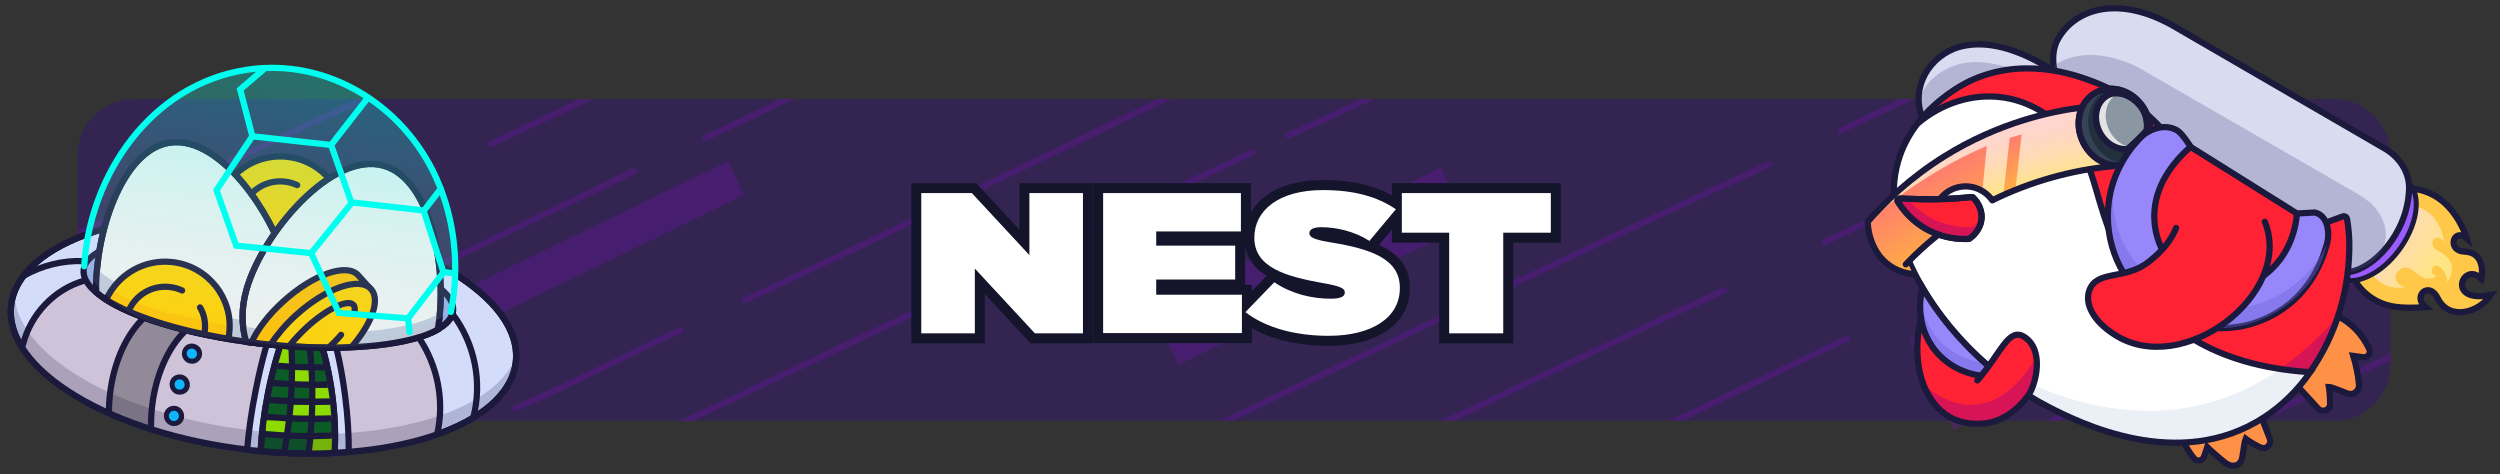 <?xml version="1.0" encoding="utf-8"?>
<!-- Generator: Adobe Illustrator 25.2.3, SVG Export Plug-In . SVG Version: 6.00 Build 0)  -->
<svg version="1.1" id="Layer_1" xmlns="http://www.w3.org/2000/svg" xmlns:xlink="http://www.w3.org/1999/xlink" x="0px" y="0px"
	 viewBox="0 0 1003.5 190.4" style="enable-background:new 0 0 1003.5 190.4;" xml:space="preserve">
<rect x="0" y="0" width="1003.5" height="190.4" fill="#333333" stroke="none"/>
<style type="text/css">
	.st0{fill:#332452;}
	.st1{opacity:0.17;}
	.st2{clip-path:url(#SVGID_2_);fill:none;stroke:#AE00FF;stroke-width:2.5;stroke-linecap:round;stroke-miterlimit:10;}
	
		.st3{clip-path:url(#SVGID_2_);fill:none;stroke:#AE00FF;stroke-width:2.5;stroke-linecap:round;stroke-linejoin:round;stroke-miterlimit:10;}
	.st4{clip-path:url(#SVGID_2_);fill:#AE00FF;}
	.st5{fill:#FFFFFF;stroke:#14142B;stroke-width:8;stroke-miterlimit:10;}
	.st6{fill:#FFFFFF;}
	.st7{fill:#D4DCFC;stroke:#1B193C;stroke-width:2.5;stroke-miterlimit:10;}
	.st8{fill:#928A99;}
	.st9{fill:#CFC3D9;}
	.st10{fill:#96ACE2;stroke:#1B193C;stroke-width:2.5;stroke-miterlimit:10;}
	.st11{fill:none;stroke:#1B193C;stroke-width:2.5;stroke-miterlimit:10;}
	.st12{fill:#0C5B27;stroke:#1B193C;stroke-width:2.5;stroke-miterlimit:10;}
	.st13{fill:#8DDB00;}
	.st14{fill:#1B193C;}
	.st15{fill:#FFCF00;stroke:#1B193C;stroke-width:2.5;stroke-miterlimit:10;}
	.st16{fill:none;stroke:#1B193C;stroke-width:2.5;stroke-linecap:round;stroke-miterlimit:10;}
	.st17{fill:#EFEFEF;stroke:#1B193C;stroke-width:2.5;stroke-miterlimit:10;}
	.st18{fill:#BFC7D8;}
	.st19{opacity:0.2;fill:#1B193C;}
	.st20{fill:#0DB5FF;}
	.st21{fill:#FFCF00;}
	.st22{opacity:0.26;fill:#FF9D00;}
	.st23{fill:#FFBC00;stroke:#1B193C;stroke-width:2.5;stroke-miterlimit:10;}
	.st24{opacity:0.31;fill:url(#SVGID_3_);}
	.st25{fill:none;stroke:#00FFEF;stroke-width:2.5;stroke-linecap:round;stroke-miterlimit:10;}
	.st26{opacity:0.21;fill:#98B7D5;}
	.st27{fill:#FF9147;}
	.st28{fill:#FFC849;}
	.st29{fill:url(#SVGID_4_);}
	.st30{fill:none;stroke:#9B5CFF;stroke-width:4;stroke-miterlimit:10;}
	.st31{fill:#D9DBF0;}
	.st32{opacity:0.28;fill:#55528C;}
	.st33{fill:none;stroke:#1B193C;stroke-width:2;stroke-miterlimit:10;}
	.st34{fill:#FF2134;}
	.st35{fill:#D61456;}
	.st36{fill:#9887FA;}
	.st37{opacity:0.398;fill:#6A63D9;}
	.st38{fill:url(#SVGID_5_);}
	.st39{fill:url(#SVGID_6_);}
	.st40{fill:url(#SVGID_7_);}
	.st41{fill:url(#SVGID_8_);}
	.st42{fill:none;stroke:#000000;stroke-width:7;stroke-miterlimit:10;}
	.st43{fill:#22303D;stroke:#1B193C;stroke-width:2.5;stroke-miterlimit:10;}
	.st44{fill:#344355;}
	.st45{fill:#8B96A3;stroke:#1B193C;stroke-width:2.5;stroke-linecap:round;stroke-miterlimit:10;}
	.st46{fill:#E3E3E3;}
	.st47{fill:#FF2134;stroke:#1B193C;stroke-width:2.5;stroke-linecap:round;stroke-miterlimit:10;}
</style>
<g>
	<path class="st0" d="M937.1,168.9H53.6c-12.4,0-22.5-10.1-22.5-22.5V62.3c0-12.4,10.1-22.5,22.5-22.5h883.4
		c12.4,0,22.5,10.1,22.5,22.5v84.1C959.5,158.8,949.5,168.9,937.1,168.9z"/>
</g>
<g class="st1">
	<defs>
		<path id="SVGID_1_" class="st1" d="M937.1,168.9H53.6c-12.4,0-22.5-10.1-22.5-22.5V62.3c0-12.4,10.1-22.5,22.5-22.5h883.4
			c12.4,0,22.5,10.1,22.5,22.5v84.1C959.5,158.8,949.5,168.9,937.1,168.9z"/>
	</defs>
	<clipPath id="SVGID_2_">
		<use xlink:href="#SVGID_1_"  style="overflow:visible;"/>
	</clipPath>
	<path class="st2" d="M283.1,55.4c26.4-12.2,52.4-25.4,78.8-37.6"/>
	<path class="st2" d="M4.3,187c18-9.6,37-16.6,55-25.6c29-14,56-27,85-40c4-2,8-5,12-7c3-1,6-2,9-3c30-14,59-28,89.3-42.8"/>
	<path class="st2" d="M299.3,120.3c63-28.9,124-59.9,188-89.9c2-1,3,0,5-1c22-11,43-19,65-30c2-2,4-4,7.3-4.8"/>
	<path class="st2" d="M207.1,163.8c22.2-9.4,44.2-21.4,65.9-31.2"/>
	<path class="st3" d="M517.2,54.4c24.1-11,48.1-22,72.3-34.2"/>
	<path class="st3" d="M231.9,189.3c90.4-42,180.4-86,270.8-128.1"/>
	<path class="st2" d="M739,52.4c24.3-12,48.3-22,72.6-34.3"/>
	<path class="st2" d="M454,187.2c85.4-40.9,170.4-81.9,256-121.2"/>
	<path class="st2" d="M732.5,97.2c31.9-14.9,62.9-29.9,94.9-44.9"/>
	<path class="st2" d="M469.8,221.5c28.9-13.7,57.9-27.4,86.8-41.1c28.8-13.6,57.7-27.3,86.5-40.9c16.3-7.7,32.6-15.4,48.9-23"/>
	<path class="st2" d="M662.6,173.6c26.4-12.2,52.4-25.4,78.8-37.6"/>
	<path class="st2" d="M383.8,305.2c18-9.6,37-16.6,55-25.6c29-14,56-27,85-40c4-2,8-5,12-7c3-1,6-2,9-3c30-14,59-28,89.3-42.8"/>
	<path class="st2" d="M678.8,238.5c63-28.9,124-59.9,188-89.9c2-1,3,0,5-1c22-11,43-19,65-30c2-2,4-4,7.3-4.8"/>
	<path class="st2" d="M586.6,282c22.2-9.4,44.2-21.4,65.9-31.2"/>
	<path class="st3" d="M896.7,172.6c24.1-11,48.1-22,72.3-34.2"/>
	<path class="st3" d="M611.5,307.6c90.4-42,180.4-86,270.8-128.1"/>
	<path class="st2" d="M203.6,12.9c24.3-12,48.3-22,72.6-34.3"/>
	<path class="st2" d="M-81.4,147.8C4,106.9,89,65.9,174.6,26.5"/>
	<path class="st2" d="M197.1,57.8C229,42.9,260,27.9,292,12.9"/>
	
		<rect x="237.4" y="-135.2" transform="matrix(0.437 0.9 -0.9 0.437 224.259 -166.298)" class="st4" width="15" height="462.2"/>
	
		<rect x="509.4" y="-122.7" transform="matrix(0.437 0.9 -0.9 0.437 391.512 -408.532)" class="st4" width="25.2" height="462.2"/>
	
		<rect x="778.6" y="-88.4" transform="matrix(0.437 0.9 -0.9 0.437 578.313 -638.28)" class="st4" width="40.4" height="462.2"/>
	<path class="st2" d="M-65.6,182.1c28.9-13.7,57.9-27.4,86.8-41.1c28.8-13.6,57.7-27.3,86.5-40.9c16.3-7.7,32.6-15.4,48.9-23"/>
</g>
<g>
	<path class="st5" d="M369.8,77.5h20.3l23.1,24.9V77.5h21.5v56.3h-19.3l-24.1-26v26h-21.5V77.5z"/>
	<path class="st5" d="M442.8,77.5h55.3v15.4h-34v5.7h31.7v13.6h-31.7v6.1h34.4v15.4h-55.7V77.5z"/>
	<path class="st5" d="M499.9,125.3l11.6-12c7,4.7,15.1,6.6,22.7,6.6c3.9,0,5.6-0.9,5.6-2.4v-0.2c0-1.6-2-2.5-9-3.7
		c-14.5-2.6-27.3-6.2-27.3-18.1v-0.2c0-10.7,9.6-19,27.5-19c12.5,0,21.8,2.6,29.3,7.7l-10.6,12.7c-6.1-3.9-13.4-5.5-19.4-5.5
		c-3.2,0-4.7,1-4.7,2.3v0.2c0,1.5,1.8,2.5,8.6,3.6c16.6,2.7,27.7,6.8,27.7,18.2v0.2c0,11.8-11.2,19.1-28.6,19.1
		C520,134.8,508.1,131.6,499.9,125.3z"/>
	<path class="st5" d="M581.8,93.4h-19.1V77.5h59.8v15.9h-19.1v40.4h-21.7V93.4z"/>
</g>
<g>
	<path class="st6" d="M369.8,77.5h20.3l23.1,24.9V77.5h21.5v56.3h-19.3l-24.1-26v26h-21.5V77.5z"/>
	<path class="st6" d="M442.8,77.5h55.3v15.4h-34v5.7h31.7v13.6h-31.7v6.1h34.4v15.4h-55.7V77.5z"/>
	<path class="st6" d="M499.9,125.3l11.6-12c7,4.7,15.1,6.6,22.7,6.6c3.9,0,5.6-0.9,5.6-2.4v-0.2c0-1.6-2-2.5-9-3.7
		c-14.5-2.6-27.3-6.2-27.3-18.1v-0.2c0-10.7,9.6-19,27.5-19c12.5,0,21.8,2.6,29.3,7.7l-10.6,12.7c-6.1-3.9-13.4-5.5-19.4-5.5
		c-3.2,0-4.7,1-4.7,2.3v0.2c0,1.5,1.8,2.5,8.6,3.6c16.6,2.7,27.7,6.8,27.7,18.2v0.2c0,11.8-11.2,19.1-28.6,19.1
		C520,134.8,508.1,131.6,499.9,125.3z"/>
	<path class="st6" d="M581.8,93.4h-19.1V77.5h59.8v15.9h-19.1v40.4h-21.7V93.4z"/>
</g>
<g>
	
		<ellipse transform="matrix(0.111 -0.994 0.994 0.111 -39.179 224.193)" class="st7" cx="105.7" cy="134" rx="46.9" ry="101.9"/>
	<path class="st8" d="M47.6,117.7l-10.4,5.5l-6.5,6.4l-6.3,10.1l-0.3,6.5l16.1,18l19.1,6.7l2.6-12.7l3.7-13.6c0,0,5.2-8.1,4.7-7.4
		c-0.5,0.7,4-5.3,4-5.3l-1.7-0.1l-15.2-5.7l-4.5-2.8L47.6,117.7z"/>
	<path class="st9" d="M32.8,112.9l-10.4,5.5l-6.5,6.4L9.6,135l-0.3,6.5l16.3,15.2l18.8,9.5l0.8-13.5l3.9-13c0,0,5.6-9,5.1-8.3
		s2.5-2.9,2.5-2.9l0.9-1.5l-15.2-5.7l-4.5-2.8L32.8,112.9z"/>
	
		<ellipse transform="matrix(0.111 -0.994 0.994 0.111 -20.231 210.7)" class="st10" cx="107.7" cy="116.7" rx="21.4" ry="74.6"/>
	<path class="st11" d="M181.8,124.9c-1.3,11.8-35.6,17.6-76.5,13"/>
	<path class="st9" d="M74.2,132c-3.2,3.7-8.2,10.6-11,20.6c-2.4,8.3-2.3,15.4-1.9,20c12.7,4.5,31.5,9.5,54.6,10.2
		c25.6,0.7,46.4-4.2,59.8-8.5c1.1-3.7,2.7-11.3,0.8-20.6c-1.8-9.1-6.1-15.3-8.5-18.3c-13,2.8-30.8,5.3-51.9,4
		C99.6,138.3,85.3,135.2,74.2,132z"/>
	
		<ellipse transform="matrix(0.111 -0.994 0.994 0.111 -39.179 224.193)" class="st11" cx="105.7" cy="134" rx="46.9" ry="101.9"/>
	<path class="st7" d="M140,181.4c0-6.9-0.4-14.5-1.5-22.7c-1.7-13.4-4.7-24.8-7.7-34c-6.5,0.2-13.1,0.4-19.6,0.6
		c-3.2,9.1-6.3,19.7-8.6,31.6c-1.7,8.4-2.8,16.3-3.4,23.6c0.5,0.1,0.9,0.1,1.4,0.2C114.4,182.2,127.7,182.4,140,181.4z"/>
	<path class="st12" d="M133.4,158.9c-1.2-9.6-3.4-17.8-5.5-24.4c-4.7,0.2-9.4,0.3-14.1,0.5c-2.3,6.5-4.5,14.1-6.2,22.7
		c-1.7,8.6-2.6,16.5-3,23.4c10.3,1,20.3,1.2,29.7,0.7C134.7,175.2,134.5,167.5,133.4,158.9z"/>
	
		<rect x="117.4" y="148.1" transform="matrix(1 -1.908617e-02 1.908617e-02 1 -2.862 2.337)" class="st13" width="7.2" height="5.9"/>
	
		<rect x="117" y="162.4" transform="matrix(1 -1.908617e-02 1.908617e-02 1 -3.134 2.333)" class="st13" width="7.2" height="5.9"/>
	
		<rect x="106.6" y="168.6" transform="matrix(1 -1.908617e-02 1.908617e-02 1 -3.254 2.148)" class="st13" width="8.7" height="5.9"/>
	
		<rect x="124.7" y="175.1" transform="matrix(1 -1.908617e-02 1.908617e-02 1 -3.374 2.496)" class="st13" width="8.7" height="5.9"/>
	
		<rect x="125.9" y="161.9" transform="matrix(1 -1.908617e-02 1.908617e-02 1 -3.123 2.515)" class="st13" width="8.7" height="5.9"/>
	
		<rect x="125.2" y="154.5" transform="matrix(1 -1.908617e-02 1.908617e-02 1 -2.983 2.501)" class="st13" width="8.7" height="5.9"/>
	
		<rect x="111.3" y="139.6" transform="matrix(1 -1.908617e-02 1.908617e-02 1 -2.705 2.206)" class="st13" width="5.9" height="6.5"/>
	<path class="st14" d="M129.9,146.2c-5.9,0.1-12-0.1-18.1-0.6c-0.2,0.8-0.5,1.6-0.7,2.5c6.5,0.5,13,0.7,19.3,0.6
		C130.2,147.9,130.1,147.1,129.9,146.2z"/>
	<path class="st14" d="M131.3,153.1c-7,0.2-14.1,0-21.3-0.6c-0.2,0.8-0.4,1.6-0.5,2.5c7.5,0.6,15,0.8,22.2,0.7
		C131.5,154.7,131.4,153.9,131.3,153.1z"/>
	<path class="st14" d="M132.3,159.9c-7.7,0.2-15.7,0-23.7-0.6c-0.2,0.8-0.3,1.6-0.4,2.5c8.3,0.7,16.5,0.9,24.4,0.7
		C132.5,161.6,132.4,160.7,132.3,159.9z"/>
	<path class="st14" d="M133.1,170.1c0,1.2,0,2.3-0.1,3.5c-8.6,0.4-17.5,0.2-26.5-0.6c-0.1,0.8-0.2,1.7-0.2,2.5
		c9.1,0.8,18.2,1,26.9,0.6C133.2,174.1,133.2,172.1,133.1,170.1z"/>
	<path class="st14" d="M132.9,166.7c-8.3,0.3-16.8,0.1-25.5-0.6c-0.1,0.8-0.3,1.7-0.4,2.5c8.8,0.7,17.6,1,26,0.6
		C133,168.4,133,167.6,132.9,166.7z"/>
	<path class="st11" d="M124.3,138.7c0.9,8.8,1.4,18.7,0.8,29.6c-0.3,5-0.7,9.8-1.3,14.2"/>
	<path class="st11" d="M117,138.4c0.4,8.8,0.3,18.7-0.9,29.6c-0.6,5-1.3,9.7-2.1,14.1"/>
	<path class="st11" d="M133.4,158.9c-1.2-9.6-3.4-17.8-5.5-24.4c-4.7,0.2-9.4,0.3-14.1,0.5c-2.3,6.5-4.5,14.1-6.2,22.7
		c-1.7,8.6-2.6,16.5-3,23.4c10.3,1,20.3,1.2,29.7,0.7C134.7,175.2,134.5,167.5,133.4,158.9z"/>
	<circle class="st15" cx="112.5" cy="88.8" r="26"/>
	<path class="st16" d="M119.3,74.3c-1.5-0.7-3.2-1.2-5-1.4c-8.8-1-16.7,5.3-17.7,14.1c-1,8.8,5.3,16.7,14.1,17.7
		c8.8,1,16.7-5.3,17.7-14.1c0.4-3.4-0.3-6.7-1.9-9.4"/>
	<path class="st17" d="M105.3,138c2.2,0.2,4.3,0.4,6.5,0.6c4.4-7,6.4-15.7,4.8-25.7c-3.7-23-27.4-59.1-48.7-55.6
		c-19,3.1-29.8,36.5-29.3,60C48.9,126.2,74.6,134.5,105.3,138z"/>
	<path class="st18" d="M113.3,130.3c-2.1-0.2-4.3-0.4-6.5-0.6C76.2,126.2,50.4,117.9,40,109c-0.1-4.6,0.2-9.6,1-14.7
		c-1.8,7.8-2.7,15.9-2.6,23c10.4,8.9,36.1,17.2,66.8,20.6c2.2,0.2,4.3,0.4,6.5,0.6c3-4.6,4.8-10.1,5.2-16.1
		C116.1,125.3,114.9,127.9,113.3,130.3z"/>
	<path class="st11" d="M105.3,138c2.2,0.2,4.3,0.4,6.5,0.6c4.4-7,6.4-15.7,4.8-25.7c-3.7-23-27.4-59.1-48.7-55.6
		c-19,3.1-29.8,36.5-29.3,60C48.9,126.2,74.6,134.5,105.3,138z"/>
	<path class="st17" d="M105.3,138c2.8,0.3,5.5,0.6,8.2,0.8c27.7,2.2,51.4-0.4,62.2-6.5c4.2-23.2-2.4-60.3-21.7-65.8
		C133.1,60.6,105.4,93.7,99,116c-2.2,7.6-2.1,14.8-0.2,21.1C101,137.5,103.1,137.7,105.3,138z"/>
	<path class="st18" d="M176.6,112.1c0,5-0.4,9.8-1.2,14.2c-10.8,6-34.4,8.7-62.2,6.5c-2.7-0.2-5.4-0.5-8.2-0.8
		c-2.2-0.2-4.3-0.5-6.4-0.8c-0.6-1.9-1-3.9-1.2-6c-0.2,4.2,0.2,8.2,1.4,12c2.1,0.3,4.3,0.6,6.4,0.8c2.8,0.3,5.5,0.6,8.2,0.8
		c27.7,2.2,51.4-0.4,62.2-6.5C176.7,126.2,177,119.3,176.6,112.1z"/>
	<path class="st11" d="M105.3,138c2.8,0.3,5.5,0.6,8.2,0.8c27.7,2.2,51.4-0.4,62.2-6.5c4.2-23.2-2.4-60.3-21.7-65.8
		C133.1,60.6,105.4,93.7,99,116c-2.2,7.6-2.1,14.8-0.2,21.1C101,137.5,103.1,137.7,105.3,138z"/>
	<path class="st19" d="M207.1,143.1c-8.5,22.5-53.3,35.6-105.1,29.8c-54.3-6.1-96.4-30.7-96.2-55.7c-0.7,1.8-1.1,3.6-1.3,5.5
		c-2.9,25.7,40.1,51.7,96,57.9c55.9,6.2,103.6-9.6,106.4-35.3C207,144.6,207.1,143.8,207.1,143.1z"/>
	<path class="st11" d="M60.6,171.6c0-2.6,0.1-5.3,0.4-8c1.4-13.1,6.6-24.3,13.4-30.8"/>
	<path class="st11" d="M43.7,166.6c0-2.6,0.1-5.3,0.4-8c1.5-13.6,7-25.1,14.2-31.5"/>
	<path class="st16" d="M33.4,104.8c-8.3-0.3-16.6,1.8-23.7,5.8"/>
	<path class="st16" d="M9.2,138.4C12.3,126,21.9,116,34,112.6"/>
	<path class="st16" d="M168.1,135.5c7.6,11.2,10.4,25.5,7.4,38.6"/>
	<path class="st16" d="M181.7,126.1c8.8,11.7,12,27.2,8.3,41.4"/>
	<g>
		<path class="st20" d="M77,145c-0.9,0-1.8-0.4-2.4-1.1c-1-1.3-0.8-3.2,0.5-4.3c0.5-0.4,1.2-0.7,1.9-0.7c0.9,0,1.8,0.4,2.4,1.1
			c1,1.3,0.8,3.2-0.5,4.3C78.3,144.8,77.6,145,77,145z"/>
		<path class="st14" d="M77,139.9c0.6,0,1.2,0.3,1.6,0.8c0.7,0.9,0.6,2.2-0.3,2.9c-0.4,0.3-0.8,0.4-1.3,0.4c-0.6,0-1.2-0.3-1.6-0.8
			c-0.7-0.9-0.6-2.2,0.3-2.9C76.1,140.1,76.5,139.9,77,139.9 M77,137.9c-0.9,0-1.8,0.3-2.5,0.9c-1.7,1.4-2,3.9-0.6,5.7
			c0.8,1,1.9,1.5,3.2,1.5c0.9,0,1.8-0.3,2.5-0.9c0.8-0.7,1.4-1.6,1.5-2.7c0.1-1.1-0.2-2.1-0.9-3C79.3,138.5,78.2,137.9,77,137.9
			L77,137.9z"/>
	</g>
	<g>
		<path class="st20" d="M72.1,157.4c-0.1,0-0.2,0-0.3,0c-1.7-0.2-2.9-1.7-2.7-3.4c0.2-1.5,1.5-2.7,3-2.7c0.1,0,0.2,0,0.3,0
			c0.8,0.1,1.5,0.5,2,1.1s0.7,1.4,0.6,2.2C74.9,156.2,73.6,157.4,72.1,157.4z"/>
		<path class="st14" d="M72.1,152.3c0.1,0,0.2,0,0.2,0c1.1,0.1,1.9,1.1,1.8,2.3c-0.1,1-1,1.8-2,1.8c-0.1,0-0.2,0-0.2,0
			c-1.1-0.1-1.9-1.1-1.8-2.3C70.2,153,71,152.3,72.1,152.3 M72.1,150.3L72.1,150.3c-2.1,0-3.8,1.5-4,3.6c-0.1,1.1,0.2,2.1,0.9,3
			s1.6,1.4,2.7,1.5c0.2,0,0.3,0,0.5,0c2.1,0,3.8-1.5,4-3.6c0.2-2.2-1.4-4.2-3.6-4.5C72.4,150.3,72.2,150.3,72.1,150.3L72.1,150.3z"
			/>
	</g>
	<g>
		<path class="st20" d="M69.9,170c-0.1,0-0.2,0-0.3,0c-1.7-0.2-2.9-1.7-2.7-3.4c0.2-1.5,1.5-2.7,3-2.7c0.1,0,0.2,0,0.3,0
			c0.8,0.1,1.5,0.5,2,1.1s0.7,1.4,0.6,2.2C72.7,168.8,71.4,170,69.9,170z"/>
		<path class="st14" d="M69.8,164.9c0.1,0,0.2,0,0.2,0c1.1,0.1,1.9,1.1,1.8,2.3c-0.1,1-1,1.8-2,1.8c-0.1,0-0.2,0-0.2,0
			c-1.1-0.1-1.9-1.1-1.8-2.3C67.9,165.7,68.8,164.9,69.8,164.9 M69.8,162.9L69.8,162.9c-2.1,0-3.8,1.5-4,3.6
			c-0.2,2.2,1.4,4.2,3.6,4.5c0.2,0,0.3,0,0.5,0c2.1,0,3.8-1.5,4-3.6c0.2-2.2-1.4-4.2-3.6-4.5C70.1,162.9,70,162.9,69.8,162.9
			L69.8,162.9z"/>
	</g>
	<g>
		<path class="st21" d="M42.6,120.4c-1.2-5,13.2-17,26.6-15.1c16.5,2.3,26.8,24.7,22.8,29.7c-1,1.2-2.1,0.4-26.6-4.6
			c0,0-7-1.4-17.5-6.3C43.6,122,42.8,121.3,42.6,120.4z"/>
		<path class="st22" d="M68,125.7c0,0-7-1.4-17.5-6.3c-4.2-2-5-2.7-5.2-3.6c-0.1-0.4-0.1-0.8,0-1.2c-2,2.2-3,4.3-2.7,5.8
			c0.2,1,1,1.7,5.2,3.6c10.5,4.9,17.5,6.3,17.5,6.3c24.5,5,25.6,5.8,26.6,4.6c0.7-0.9,1-2.4,0.8-4.2C90.3,130.5,84.4,129,68,125.7z"
			/>
		<path class="st11" d="M69.2,105.2c-11.5-1.3-22,5.1-26.6,15.1c10.1,6.4,27.9,12.2,49.1,15.7c0.1-0.7,0.3-1.4,0.3-2.2
			C93.7,119.7,83.4,106.8,69.2,105.2z"/>
		<path class="st16" d="M82,134c0.1-0.6,0.1-0.6,0.2-1.2c0.4-3.4-0.3-6.7-1.9-9.4"/>
		<path class="st16" d="M73.1,116.6c-1.5-0.7-3.2-1.2-5-1.4c-7.1-0.8-13.7,3.2-16.4,9.5"/>
	</g>
	<g>
		<path class="st23" d="M105.3,138c6.4,0.7,12.6,1.2,18.6,1.4l24.1-21.7c0.7-0.6,0.8-1.7,0.1-2.4l-4.3-4.8
			c-4.6-5.1-18.1-0.4-30.1,10.5c-6,5.4-10.4,11.3-12.8,16.5C102.3,137.6,103.8,137.8,105.3,138z"/>
		<path class="st15" d="M141.1,139.3c8.2-9.4,11.7-19.1,7.8-23.3c-4.6-5.1-18.1-0.4-30.1,10.5c-4.2,3.8-7.6,7.9-10.2,11.8
			C120.3,139.5,131.3,139.8,141.1,139.3z"/>
		<path class="st16" d="M142.2,125.5c0.3-1.3,0.3-2.4-0.3-3.1c-2.2-2.5-10.6,1.5-18.7,8.9c-2.8,2.6-5.2,5.2-7.1,7.6
			c5.5,0.4,10.8,0.6,15.9,0.6c1.8-1.7,3.5-3.4,4.9-5.1"/>
	</g>
	<g>
		
			<linearGradient id="SVGID_3_" gradientUnits="userSpaceOnUse" x1="106.156" y1="161.267" x2="100.881" y2="14.713" gradientTransform="matrix(0.982 0.188 -0.188 0.982 26.064 -15.602)">
			<stop  offset="0" style="stop-color:#FFFFFF;stop-opacity:0"/>
			<stop  offset="0.411" style="stop-color:#8BFFF8;stop-opacity:0.433"/>
			<stop  offset="0.784" style="stop-color:#27FFF1;stop-opacity:0.826"/>
			<stop  offset="0.949" style="stop-color:#00FFEF"/>
		</linearGradient>
		<path class="st24" d="M181,125.1c3.7-18,1.6-37.2-6-54c-13.2-29-43.8-48.1-75.9-43.2c-38.3,5.9-63,41.9-65.3,78.9
			c0.8,1.4,2,3.6,3.8,6c14.7,19.6,40.5,22.3,67.3,25c21.6,2.2,43.3,4.2,66.2-7.1C175.4,128.7,178.7,126.7,181,125.1z"/>
		<path class="st25" d="M33.8,106.9c2.2-37,27-73.1,65.3-78.9c32.1-4.9,62.7,14.1,75.9,43.2c7.6,16.8,9.6,36,6,54"/>
		<g>
			<polyline class="st25" points="106.1,27.6 96.4,35.9 101.3,54.7 132.9,58.2 147.7,39.2 			"/>
			<polyline class="st25" points="176.9,75.8 170.2,84.5 141,81.2 132.9,58.2 			"/>
			<polyline class="st25" points="101.3,54.7 86.9,76.3 94.8,98.6 124.9,101.6 140.9,81.8 			"/>
			<polyline class="st25" points="170.1,84.7 178,109.3 163.8,127.8 136,125.6 124.9,101.6 			"/>
			<line class="st25" x1="163.8" y1="127.8" x2="164.4" y2="133.3"/>
		</g>
		<line class="st25" x1="178" y1="109.2" x2="182.3" y2="109.7"/>
	</g>
</g>
<g>
	<path class="st6" d="M770.2,48.9c-4.3,3.9-7.7,11.9-9.5,21.4c-7.3,37.1,29.9,70.1,36.6,76.1c10.5,9.3,21.1,15.4,29.5,19.3
		c3.5,1.8,48,24.3,82.2,2c5.2-3.4,11.9-9,17.9-18.2c0,0-22.3,0.8-46.1-13c-22.4-12.9-35.1-44.2-42-67c-0.5-1.5-0.9-3-1.3-4.4
		C830.9,42,793.5,28,770.2,48.9z"/>
	<path class="st26" d="M926.3,150.3c-15.9,21.5-49.3,44.9-111.7,8.3c0.8-1.1,1.5-2.4,1.9-3.8c21.6,9,59.5,19.8,97.8-6L926.3,150.3z"
		/>
	<path class="st27" d="M922.6,155.4l8.5,9.1l1.9,0.3l2-1.5l-0.3-8.1l8.3,2.9l2.2-0.5c0,0,4,0.7-0.8-14.8l4.8,0.7c0,0,3-0.5,1.5-4.3
		c-1.5-3.8-10.1-12.5-12.3-12.3C938.6,126.9,932.4,145.8,922.6,155.4z"/>
	<path class="st27" d="M907.8,168.1L907.8,168.1l3.4,9l-0.5,1.9c-0.7,0.3-1.4,0.6-2.1,0.8c-2.4-1.2-4.8-2.3-7.2-3.5
		c-0.5,2.7-1,5.5-1.5,8.2c-0.1,0.4-0.5,1.2-1.5,1.8c0,0-0.6,0.3-1.3,0.5c-1.8,0.3-3.3-0.8-4.4-1.6c-1.7-1.3-4-3.1-6.7-5.5
		c-0.5,1.5-1,3.1-1.5,4.6c0,0-1.8,2.5-4.5-0.5c-1-1.1-2.3-3.5-3.3-6c0,0-0.8,1.2,0,0C876.5,177.8,890.5,178.4,907.8,168.1z"/>
	<path class="st11" d="M922.6,155.4c2.6,2.9,5.3,5.7,7.9,8.6c1.7,1.8,4.8,0.6,4.8-1.8c0,0,0,0,0-0.1c0-2.6-0.2-4.9-0.5-6.8
		c0.8,0,4.3,1.4,7.4,2.6c2.4,1,4.9-1,4.7-3.5c-0.1-1.2-0.3-2.4-0.4-3.3c-0.5-3.2-1.2-5.9-1.9-8.2c1.3,0.2,2.6,0.3,4,0.5
		c1.8,0.2,3.2-1.6,2.4-3.3c-1.1-2.3-2.7-5.1-5.3-7.8c-2.5-2.6-5.2-4.3-7.1-5.3"/>
	<path class="st11" d="M908,168.1c1,2.7,2.1,5.3,3.1,8c0.9,2.3-1.5,4.6-3.7,3.5c0,0,0,0-0.1,0c-2.3-1.1-4.3-2.3-5.9-3.5
		c-0.3,0.7-0.8,3.9-1.3,7.2c-0.6,3.7-3.7,4.7-6.8,2.5c-1-0.7-5.6-4.6-7.3-6.3c-0.4,1.3-0.9,2.5-1.3,3.8c-0.6,1.7-2.9,2.1-4,0.7
		c-1.3-1.6-2.7-3.6-3.9-6.1"/>
	<path class="st28" d="M999.8,118.4c-18.4,3.6-11-14-3.8-6.5c0,0,2.4-10.5-6.8-10.9c-7.2-0.3-4.4-10,1-5.3c0,0-3.2-10.7-11.6-16.3
		c-11.1-7.3-24.5-3.3-31.9,7.8c-7.3,11.1-5.7,25,5.3,32.4c5.9,3.9,12,4.3,21.6,3.7c-5.4-4.4,1.4-10.7,4.9-3.6
		C983.1,129,995.1,125.5,999.8,118.4L999.8,118.4z M999.8,118.4"/>
	<path class="st16" d="M999.8,118.4c-18.4,3.6-11-14-3.8-6.5c0,0,2.4-10.5-6.8-10.9c-7.2-0.3-4.4-10,1-5.3c0,0-3.2-10.7-11.6-16.3
		c-11.1-7.3-24.5-3.3-31.9,7.8c-7.3,11.1-5.7,25,5.3,32.4c5.9,3.9,12,4.3,21.6,3.7c-5.4-4.4,1.4-10.7,4.9-3.6
		C983.1,129,995.1,125.5,999.8,118.4L999.8,118.4z M999.8,118.4"/>
	
		<linearGradient id="SVGID_4_" gradientUnits="userSpaceOnUse" x1="947.382" y1="99.079" x2="979.25" y2="132.127" gradientTransform="matrix(0.985 -0.173 0.173 0.985 -10.944 147.087)">
		<stop  offset="2.758789e-03" style="stop-color:#FED5D1"/>
		<stop  offset="0.206" style="stop-color:#FED6CB"/>
		<stop  offset="0.47" style="stop-color:#FED9BB"/>
		<stop  offset="0.768" style="stop-color:#FFDFA0"/>
		<stop  offset="1" style="stop-color:#FFE486"/>
	</linearGradient>
	<path class="st29" d="M982.4,113.2c0,0,5.9-7.7-3.6-12.4c-5.5-2.8-0.5-8.3,2.4-3.5c-3.5-19.2-21.7-17.7-29.1-6.6
		s-0.5,26.9,13.6,24.6c-8.3-2.1-2.2-11.3,3.1-6.5c4.5,4,7,3.3,9.3,2.1c-4-1.4-1.4-5.8,1.4-3.6C982.1,109.4,982.4,113.2,982.4,113.2
		L982.4,113.2z M982.4,113.2"/>
	<path class="st30" d="M943.2,110.7c14.2-1.6,27.4-20.6,24-34.5"/>
	<path class="st31" d="M841.1,33.4c3.7,1.5,8,3.6,12.5,6.5c5.9,3.8,10.3,7.9,13.6,11.3c3-1.1,7.5,1.6,7.5,1.6l4.8,6.2L922,85.7
		c0,0,4.6-0.2,6.8-0.3c2.3-0.1,5.1,3.8,5.1,3.8c2.4-0.8,4.7-1.5,7.1-2.3c0.2,0,0.5,0,0.7,0.2c0.8,0.6,0.7,2.1,0.7,2.6
		c-0.2,4.1,1.4,5.5,0.6,14.6c-0.1,1.2-0.3,3-0.6,5.1c4.5-1.2,7.7-3,9.6-4.3c9.3-6.3,12.2-16,13-18.5c0.2-0.8,1.1-3.8,1.4-7.9
		c0.2-2.9,0.4-5-0.2-7.5c-0.4-1.6-1.5-5.1-5.4-8.6l-3.8-2.8L867.6,8c-1-0.5-19.2-10.2-33.2-1c-3.7,2.5-6.3,5.6-7.9,8.5
		c-0.7,1.2-1.9,3.3-2.3,6.3c-0.4,2.9,0,5.2,0.4,6.5c2.4,0.3,5.2,0.9,8.2,1.8C836,31.1,838.7,32.2,841.1,33.4z"/>
	<path class="st31" d="M823.8,28.3c-2.5-1.7-6-3.9-10.4-5.8c-2.7-1.2-6-2.7-10.1-3.6c-4.1-0.9-12.6-2.7-21,1.6c-2,1-6.1,3.2-9,8
		c-5,8.2-2.1,17.2-1.6,18.7c3.3-3.9,8.6-9.1,16.4-13.3C803.3,25.8,818.2,27.4,823.8,28.3z"/>
	<path class="st32" d="M781.4,27.7c-2,1-6.1,3.2-9,8c-1,1.6-1.6,3.2-2.1,4.8c0.2,3.4,1,6,1.3,6.8c3.3-3.9,8.6-9.1,16.4-13.3
		c7.3-3.8,14.4-5.5,20.5-6.1c-1.8-0.7-3.8-1.3-6-1.8C798.4,25.2,789.8,23.3,781.4,27.7z"/>
	<path class="st11" d="M824.6,28.3c-1.3-6.8,0.5-10.8,1.3-12.3c6.8-12.6,24.8-18.5,47.7-4.9l83.6,48.5c5.9,3.4,10.1,9.6,9.8,16.4
		c-0.6,18-14.7,32.3-24.4,33.2"/>
	<path class="st33" d="M942.6,112.6c6,0.5,13.8-3.8,19.8-11.5c8.1-10.4,9.9-23,4.1-28.1"/>
	<path class="st32" d="M951.5,81.4l-3.8-2.8l-89.5-51.6c-1-0.5-19.2-10.2-33.2-1c-4.6,3,24.3,8.3,28.5,14
		c10.3,7,10.6,10.4,21.1,12.9c0,0,4.8,6.2,4.8,6.2L922,85.7c2.8-0.3,9.9-1.2,11.9,3.5c2.7-0.4,9.1-4.9,8.5,0.5
		c0.1,3.5,1.7,12.2,0.1,19.7C957.5,106.4,963,92.7,951.5,81.4z"/>
	<path class="st11" d="M771.6,47.1c-4.8-11.8,2.7-24.8,15-28.3c12.9-3.5,26.9,2.8,37.6,9.6"/>
	<path class="st34" d="M933.5,89.3c3-0.7,3.7-1,3.7-1c1.3-0.6,2.4-1.5,4.1-1.4c0.3,0,0.6,0.1,0.7,0.1c1.3,9.4,2.2,26.1-5,44.5
		c-2.9,7.3-6.4,13.3-9.7,17.9c-95-10.9-70.8-62.4-97.2-95.8c-7.4-9.4-16-12.5-23.6-14.1c-2.3-0.5-14.5-3-25.4,2.7
		c-3.8,1.9-11.6,7-11.6,7c0,0,8.7-9.5,19.8-15.8c20.7-11.7,47.7-3.5,57.4,1.9c7.7,4.2,13.3,9.2,13.3,9.2c3.1,2.7,3.8,3.9,6.9,6.5
		c5,4.1,9.3,6.2,12.6,7.8c11.5,5.9,21.8,13.2,30,19.1c0.6,0.4,4.4,2.7,12.1,7.4C924.8,87.3,929.7,90.2,933.5,89.3z"/>
	<path class="st35" d="M927.2,149c8.2-11.5,11.4-22.1,11.4-22.1c-7.3,8.3-14.7,15-22.1,20.3L927.2,149z"/>
	<path class="st11" d="M879.2,58.9c14.3,8.9,28.5,17.9,42.8,26.8"/>
	<path class="st11" d="M769.7,49.5c7.8-10.1,17.9-15.4,19.4-16.2c21.9-11.2,43.6-3.3,50.1-0.9c14,5.1,23.1,13.5,28,18.7"/>
	<path class="st11" d="M933.6,89.2c0.6-0.1,1.2-0.2,1.8-0.5l4.9-1.8c0.8-0.3,1.7,0.2,1.8,1c0.5,2.9,0.8,5.9,0.9,8.9
		c0.4,19.2-5.4,38-15.8,52.6"/>
	<path class="st11" d="M814.1,158.7c2.7,1.7,5.4,3.2,8.1,4.6c11.5,5.9,52.3,26.8,86.9,4c7-4.6,13.2-10.7,18.2-17.9
		c-19.9-1.3-35-6.2-46.5-13"/>
	<path class="st11" d="M846.4,92c-2.6-7.2-4.4-13.9-6-19.2c-5.2-18-19.6-31.3-36.5-33.7c-12.1-1.7-24.5,2.3-34.2,10.5
		c-2.8,3.6-5.3,7.9-7,12.7c-9.5,26.8,8.5,61.4,35.5,84.7"/>
	<path class="st36" d="M867.2,51.2c-8,0.4-23,19.8-21.1,39.8c1.9,20.6,21.4,40.1,44,40.7c20,0.5,39.1-14.3,43.2-31
		c3.7-15-4-15.4-4-15.4l-7.2,0.4c0,12.4-7.8,23.5-19.3,27.7c-12.4,4.4-25.8-0.3-32.6-9.2c-9.5-12.4-6.7-33.3,9.1-45.2
		c-0.5-1.3-2-4.2-5.1-6.1C874.1,52.8,871.1,51,867.2,51.2z"/>
	<path class="st36" d="M771.7,115.5c-0.5,1.6-3.6,12.7,3.4,23.4c6.9,10.5,18.1,12.2,19.8,12.5l3.3-4.3c-4-3.5-8.4-7.6-12.7-12.6
		C779.6,127.7,775.1,121.2,771.7,115.5z"/>
	<path class="st11" d="M908.6,110.7c7.4-5.4,12.5-14.2,13.4-25l7.2-0.4c5,1.1,6.2,7.8,4.8,12.8c-2.4,8.6-8.1,21.1-21.8,28.4
		c-7.9,4.3-15.6,5.4-22.2,5.2"/>
	<path class="st37" d="M897.5,123.9c-0.9,2.6-2.7,4.7-5.4,6.5c-0.7,0.5-1.4,0.9-2.2,1.3c0.1,0,0.1,0,0.2,0c20,0.5,39.1-14.3,43.2-31
		c0.2-0.9,0.4-1.8,0.6-2.6C928.1,111.3,913.5,122.3,897.5,123.9z"/>
	<path class="st37" d="M859.3,107.9c-6.1-7-10.2-15.7-11-24.5c-0.4-4-0.1-8,0.7-11.8c-2.3,5.9-3.6,12.6-3,19.4
		c0.6,6.3,2.8,12.4,6.2,18C854.7,108.7,857.2,108.7,859.3,107.9z"/>
	<path class="st37" d="M795.4,145.5c-1.6-0.2-12.9-1.9-19.8-12.5c-3.5-5.4-4.5-10.9-4.5-15.3c-0.8,4.1-1.5,12.7,3.9,21
		c6.9,10.5,18.1,12.2,19.8,12.5l3.3-4.3c-0.8-0.7-1.5-1.4-2.3-2.1L795.4,145.5z"/>
	<path class="st11" d="M770.5,113.4c7.1,12.7,16.7,24.1,27.7,33.6"/>
	<path class="st34" d="M840,114.2c2.4-3.2,6.1-2.8,11.8-4.5c1-0.3,7.9-2.3,13.5-7.1c2.2-1.9,5.5-5.2,8.1-10.8
		c0,0,16.7-20.2,35.7-2.9c1.1,2.7,2.4,7.1,2.1,12.5c-0.5,8.7-5.1,14.6-8.5,18.9c-2.4,3.1-9.6,11.5-22,16c-4,1.4-11.6,4.1-20.8,2.3
		c-3-0.6-5.2-1.4-5.7-1.7c-7.2-2.9-16.4-10.1-15.7-18C838.5,118.2,838.6,116.1,840,114.2z"/>
	<path class="st34" d="M771.2,128.4c-0.7,3.5-1.5,8.7-1.1,15c0.2,3.6,0.5,7,1.9,10.8c0.9,2.2,5,11.9,15,15.1
		c10.1,3.2,22-1.6,27.4-10.7c4.3-7.3,3-14.8,2.6-17.1c-0.2-0.8-0.8-3.4-3.3-5.3c-0.7-0.5-2.6-2-4.7-1.7c-1.8,0.2-2.7,1.5-7.4,7.9
		c-2,2.7-4,5.4-6,8.2l0,0c-2.2-0.2-11.7-1.3-18.6-9.4C773,136.2,771.7,131.1,771.2,128.4z"/>
	<path class="st35" d="M772,154.2c0,0,24.1,24.6,45.4-10.8c0.7,10.1-4.1,19.5-12.3,23.9c-8.6,4.6-17.3,1.6-18.7,1.1
		C776.2,164.7,772.6,155.6,772,154.2z"/>
	
		<linearGradient id="SVGID_5_" gradientUnits="userSpaceOnUse" x1="808.611" y1="46.553" x2="810.382" y2="73.109" gradientTransform="matrix(0.985 -0.173 0.173 0.985 -10.944 147.087)">
		<stop  offset="2.758789e-03" style="stop-color:#FED5D1"/>
		<stop  offset="0.206" style="stop-color:#FED6CB"/>
		<stop  offset="0.47" style="stop-color:#FED9BB"/>
		<stop  offset="0.768" style="stop-color:#FFDFA0"/>
		<stop  offset="1" style="stop-color:#FFE486"/>
	</linearGradient>
	<path class="st38" d="M834.9,43.2c-14.2,1.6-39.2,6.6-63.4,24.4c-9.3,6.8-16.5,14.1-21.9,20.6c0.4,2.4,1.1,5.4,2.6,8.7
		c2,4.4,4.5,7.7,6.4,9.8c0.8,0.7,2,1.5,3.5,2.2c2.3,1,4.5,1.2,5.8,1.3l-2-4.2l12-10.9l-1.3-6.1l2.3-10.6l7.4-4l7.4,1.4l4.4,2.5
		l1.8,2.1c6.7-3.2,15.1-6.5,24.8-9.2c9.3-2.5,17.8-3.9,25-4.5c-1.5-0.4-7.6-2.1-11.7-8.2C833.3,51.7,834.6,44.6,834.9,43.2z"/>
	<g>
		
			<linearGradient id="SVGID_6_" gradientUnits="userSpaceOnUse" x1="816.133" y1="50.367" x2="822.911" y2="69.107" gradientTransform="matrix(0.985 -0.173 0.173 0.985 -10.944 147.087)">
			<stop  offset="2.758789e-03" style="stop-color:#FF7773"/>
			<stop  offset="1" style="stop-color:#FFAB47"/>
		</linearGradient>
		<path class="st39" d="M808.9,76.9l2.6-23c-0.9,0.4-3.9,1.1-4.8,1.5l-2.6,23.1C805,78.1,808,77.3,808.9,76.9z"/>
		
			<linearGradient id="SVGID_7_" gradientUnits="userSpaceOnUse" x1="782.226" y1="57.835" x2="792.903" y2="87.353" gradientTransform="matrix(0.985 -0.173 0.173 0.985 -10.944 147.087)">
			<stop  offset="2.758789e-03" style="stop-color:#FF7773"/>
			<stop  offset="1" style="stop-color:#FFAB47"/>
		</linearGradient>
		<path class="st40" d="M795.7,77.1l1.8-18.6c-6.2,2.8-12.7,5.9-19.2,9.8c-15.8,9.4-20.4,14.2-28.6,20.7c0.4,2.2,1.2,4.9,2.4,7.8
			c2,4.4,4.5,7.7,6.4,9.8c0.8,0.7,2,1.5,3.5,2.2c2.3,1,4.5,1.2,5.8,1.3l-2-4.2l12-10.9l-1.3-6.1l2.3-10.6l7.4-4l7.4,1.4L795.7,77.1z
			"/>
		
			<linearGradient id="SVGID_8_" gradientUnits="userSpaceOnUse" x1="857.381" y1="66.083" x2="858.895" y2="70.269" gradientTransform="matrix(0.985 -0.173 0.173 0.985 -10.944 147.087)">
			<stop  offset="2.758789e-03" style="stop-color:#FF7773"/>
			<stop  offset="1" style="stop-color:#FFAB47"/>
		</linearGradient>
		<path class="st41" d="M844.1,67.3c1.9-0.3,3.7-0.5,5.5-0.6c-0.8-0.2-2.8-0.8-5.1-2.1L844.1,67.3z"/>
	</g>
	<path class="st16" d="M771.1,127.8c-0.6,2.3-1,4.9-1.3,7.6c-0.7,8.4,0.6,15.9,3.3,21.3c4.8,9.7,12.7,14.5,24,13.2
		c6.4-0.8,12.5-5,17-11.1c3.1-4.3,6.7-18.4-1.6-23.6c-6.3-4-9.4,6.8-18.8,17.5"/>
	<path class="st16" d="M873.5,91.5c-1.8,4.4-4.8,8.7-10.9,13.5c-9.6,7.7-21,3.1-24,11.7c-1.8,5.3,1.6,12.1,10,17.5
		c27.4,18,72.3-16.3,60.5-45.2"/>
	<path class="st11" d="M771.7,115.5c-0.5,1.7-3.3,13.2,3.9,23.6c4.5,6.5,11.7,10.7,19.6,11.7"/>
	<path class="st42" d="M822.5,163.6"/>
	<path class="st11" d="M835.9,43.1c-12.7,1.6-33.7,6.1-55.5,19.7c-13.9,8.7-23.9,18.4-30.7,26.2c0,1.3,0.4,11.7,8.8,17.6
		c3.9,2.7,7.8,3.3,10.1,3.5"/>
	<path class="st16" d="M799.9,80.3c14.8-7.3,31.7-12.1,48.2-13.6"/>
	<path class="st16" d="M765,106.1c3.9-4.1,8-7.9,12.4-11.4"/>
	<path class="st43" d="M863.1,52.6c0-2.6-0.6-5.4-1.9-8c-4-7.7-12.7-11.1-19.6-7.6c-6.9,3.5-9.3,12.6-5.3,20.4c3,5.9,8.8,9.3,14.5,9
		"/>
	<path class="st44" d="M840.1,56.7c-4-7.7-1.6-16.8,5.3-20.4c0.6-0.3,1.1-0.5,1.7-0.7c-1.9,0-3.8,0.5-5.6,1.4
		c-6.9,3.5-9.3,12.6-5.3,20.4c3,5.9,8.8,9.3,14.5,9l0.8-0.9C847,64.7,842.6,61.6,840.1,56.7z"/>
	<path class="st11" d="M863.1,52.6c0-2.6-0.6-5.4-1.9-8c-4-7.7-12.7-11.1-19.6-7.6c-6.9,3.5-9.3,12.6-5.3,20.4c3,5.9,8.8,9.3,14.5,9
		"/>
	<path class="st45" d="M861.7,52.4c0.2-1.5,0.4-4.9-1.5-8.3c-2.6-4.5-9-8.5-14-5.9c-4.8,2.5-6.3,9.1-3.4,14.8
		c2.4,4.7,7.1,7.3,11.3,6.8c1.8-1.6,3.7-3.3,5.5-5.2C860.4,53.8,861.1,53.1,861.7,52.4z"/>
	<path class="st46" d="M846.7,52.4c-2.9-5.7-1.4-12.4,3.4-14.8c0.1,0,0.1-0.1,0.2-0.1c-1.4-0.1-2.8,0.1-4.1,0.8
		c-4.8,2.5-6.3,9.1-3.4,14.8c2.4,4.7,7.1,7.3,11.3,6.8c0.3-0.3,0.6-0.5,0.9-0.8C851.7,58.4,848.5,56,846.7,52.4z"/>
	<path class="st16" d="M861.7,52.4c0.2-1.5,0.4-4.9-1.5-8.3c-2.6-4.5-9-8.5-14-5.9c-4.8,2.5-6.3,9.1-3.4,14.8
		c2.4,4.7,7.1,7.3,11.3,6.8c1.8-1.6,3.7-3.3,5.5-5.2C860.4,53.8,861.1,53.1,861.7,52.4z"/>
	<path class="st16" d="M799.7,80.4c-2.8-4-7.8-6.3-12.9-5.4c-7.1,1.2-11.8,8-10.6,15.1c0.3,1.5,0.8,3,1.5,4.2"/>
	<path class="st47" d="M790.5,95.8c-0.1,0.1-0.2,0.1-0.4,0.1c-3,0.1-9.1,0-15.8-3.4c-6.7-3.4-10.6-8.5-12.5-11.6
		c-0.4-0.6,0.1-1.2,0.9-1.2c0,0,7.7,0.3,13,0.3c6.4,0,15.2-0.8,15.5-0.9c0.3,0,0.6,0,0.8,0.2c1,1,3.6,3.9,3.4,8.2
		C795.1,92.4,791.4,95.2,790.5,95.8z"/>
	<path class="st35" d="M793.3,81c0.8,1.4,1.5,3.3,1.4,5.6c0,0.8-0.2,1.6-0.4,2.3c-1,1.2-2,1.9-2.4,2.2c-0.1,0.1-0.2,0.1-0.4,0.1
		c-3,0.1-9.1,0-15.8-3.4c-4.5-2.3-7.7-5.3-9.9-7.9c-1.9-0.1-3.2-0.1-3.2-0.1c-0.8,0-1.3,0.5-0.9,1.2c1.9,3.1,5.8,8.2,12.5,11.6
		c6.6,3.4,12.8,3.5,15.8,3.4c0.1,0,0.3,0,0.4-0.1c0.9-0.6,4.5-3.3,4.8-8.2C795.5,84.7,794.4,82.5,793.3,81z"/>
	<path class="st16" d="M790.5,95.8c-0.1,0.1-0.2,0.1-0.4,0.1c-3,0.1-9.1,0-15.8-3.4c-6.7-3.4-10.6-8.5-12.5-11.6
		c-0.4-0.6,0.1-1.2,0.9-1.2c0,0,7.7,0.3,13,0.3c6.4,0,15.2-0.8,15.5-0.9c0.3,0,0.6,0,0.8,0.2c1,1,3.6,3.9,3.4,8.2
		C795.1,92.4,791.4,95.2,790.5,95.8z"/>
	<path class="st11" d="M852.4,109.6c-4-6.7-6.3-14.5-6.3-22.6c-0.1-14.1,6.5-24.5,12.1-30.8c3.9-4.4,10.7-6.9,15.8-3.8
		c2.1,1.3,5.3,6.5,5.3,6.5c-15,13.2-17.7,28.4-11.4,41.4"/>
</g>
</svg>
